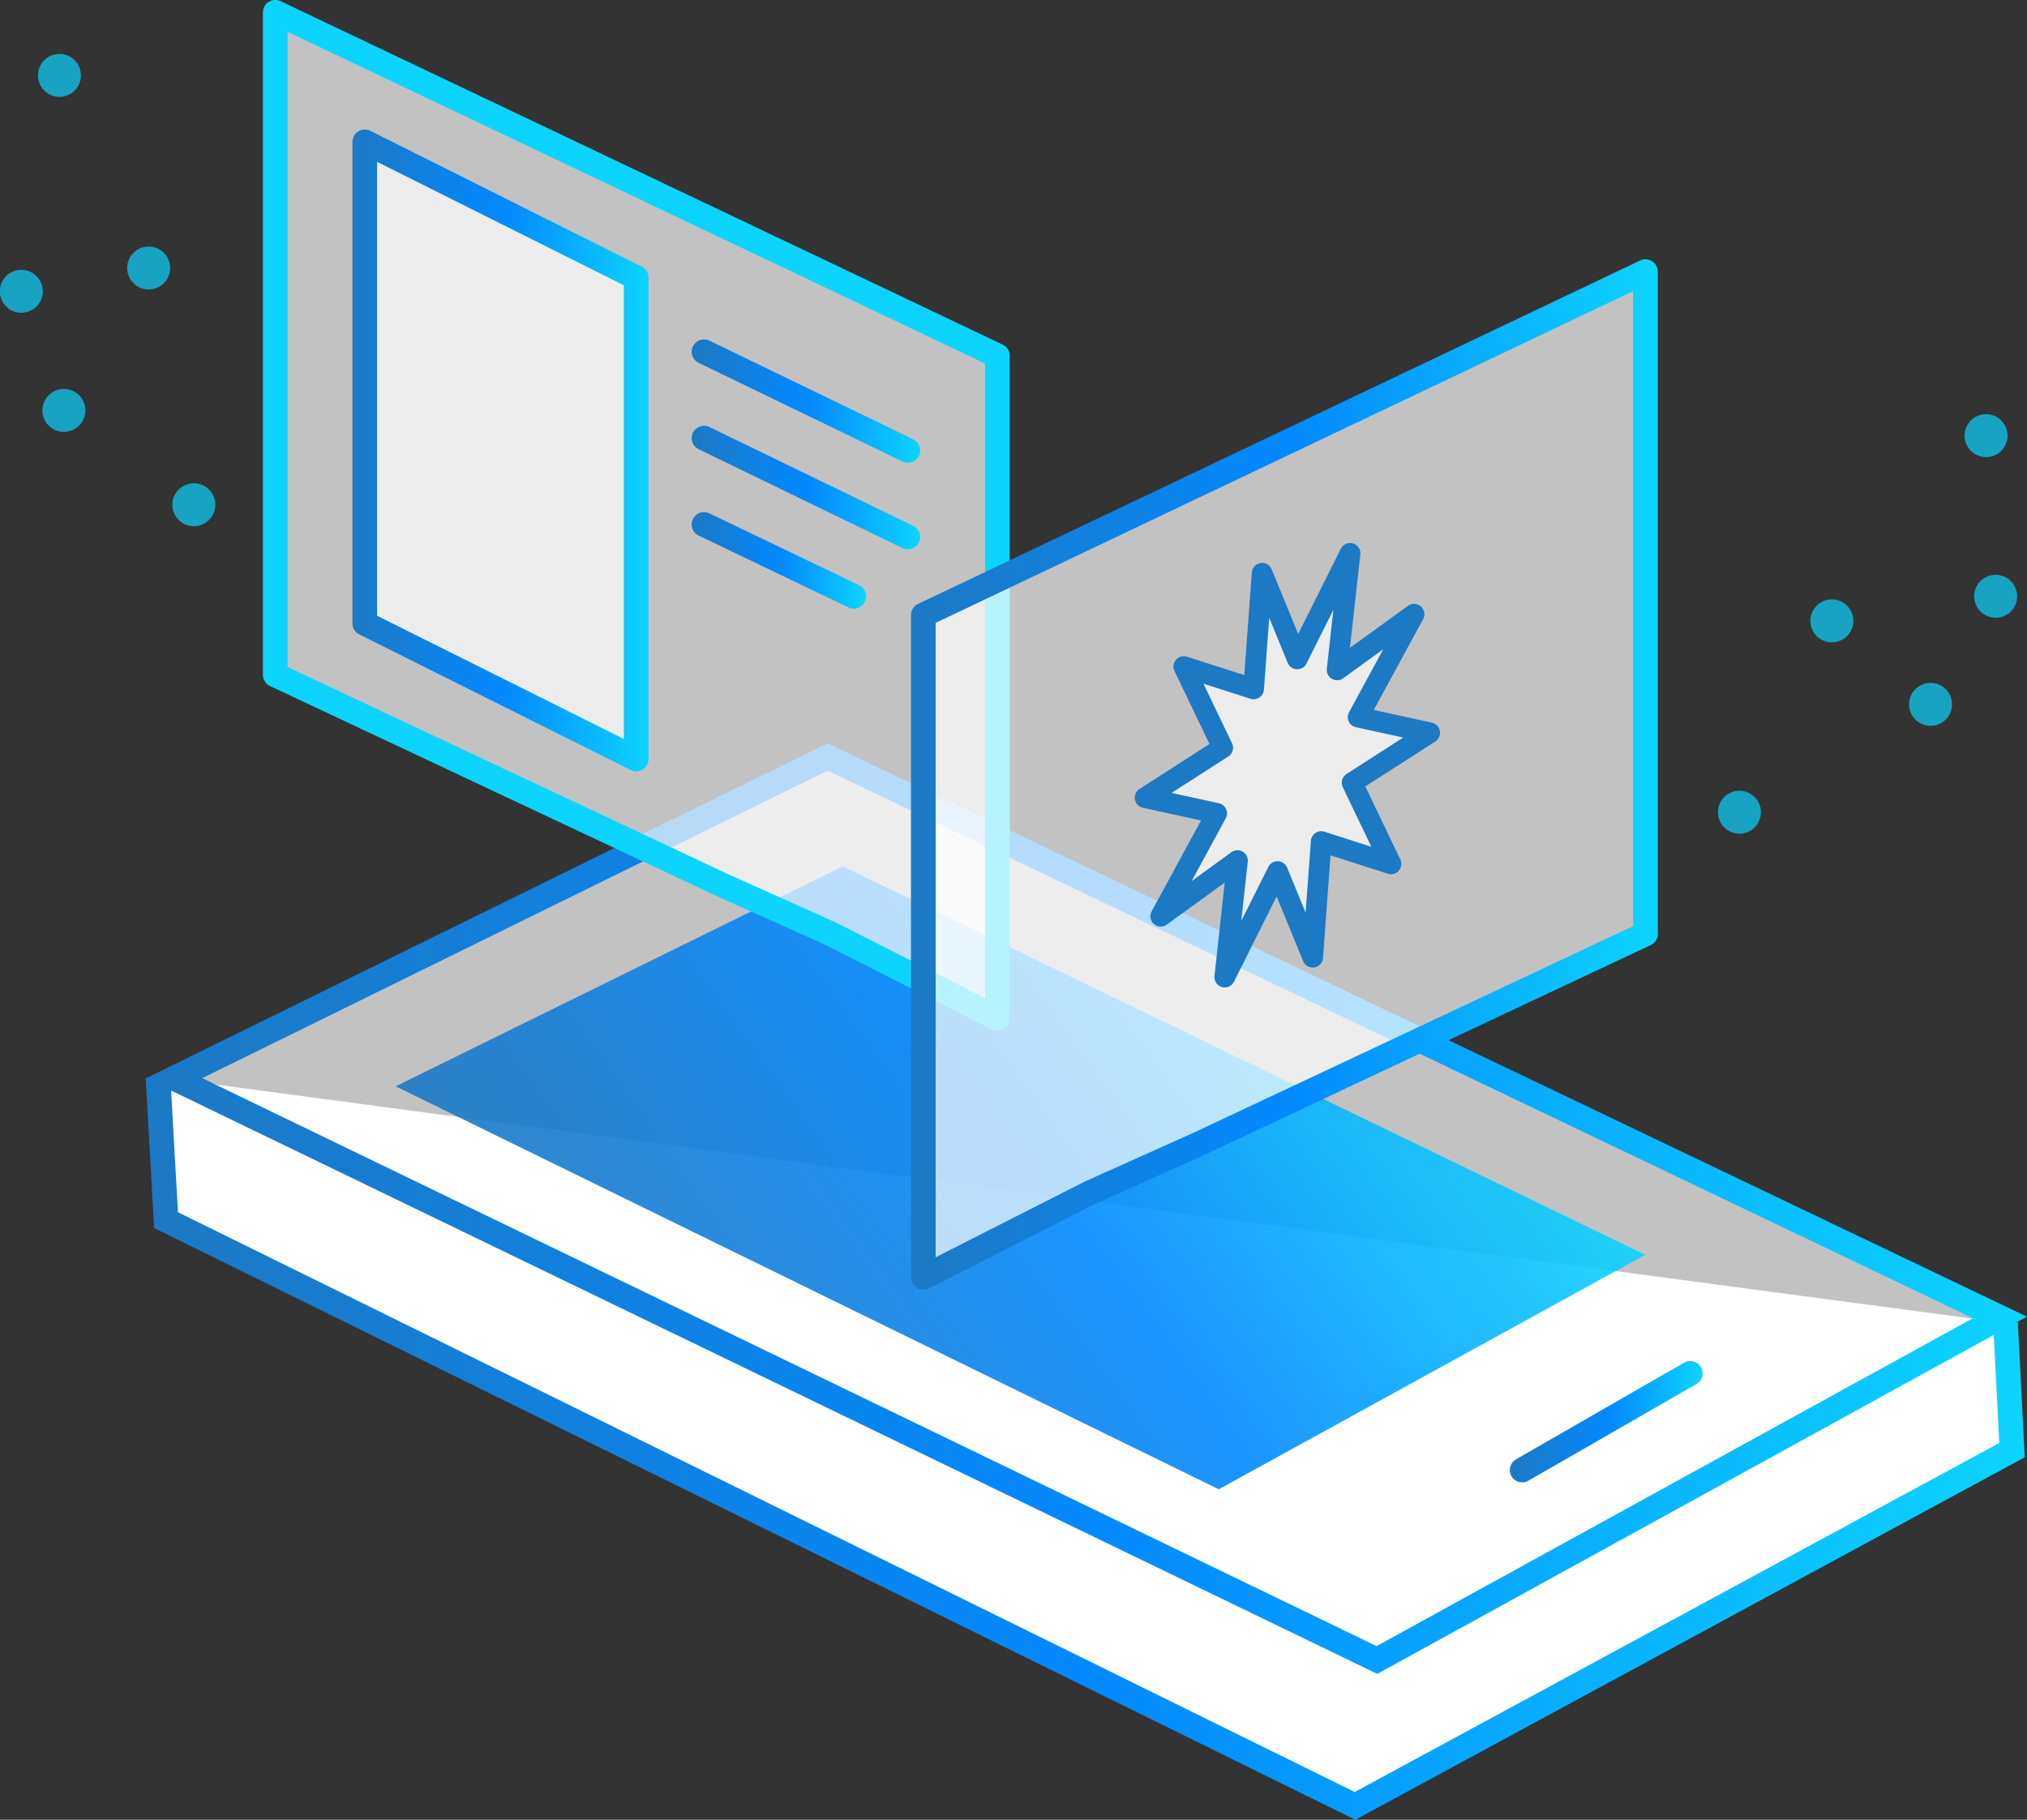<svg xmlns="http://www.w3.org/2000/svg" xmlns:xlink="http://www.w3.org/1999/xlink" width="90.58" height="81.33" viewBox="0 0 90.58 81.33">
  <rect x="0" y="0" width="90.58" height="81.33" fill="#333333" stroke="none"/>
  <defs>
    <linearGradient id="linear-gradient" x1="6.51" y1="64.71" x2="90.48" y2="64.71" gradientUnits="userSpaceOnUse">
      <stop offset="0" stop-color="#1c79c4"/>
      <stop offset="0.51" stop-color="#0389ff"/>
      <stop offset="1" stop-color="#0dd4ff"/>
    </linearGradient>
    <linearGradient id="linear-gradient-2" x1="6.52" y1="54.02" x2="90.58" y2="54.02" xlink:href="#linear-gradient"/>
    <linearGradient id="linear-gradient-3" x1="29.11" y1="64.29" x2="62.08" y2="40.34" gradientUnits="userSpaceOnUse">
      <stop offset="0" stop-color="#1c79c4"/>
      <stop offset="0.51" stop-color="#0389ff"/>
      <stop offset="1" stop-color="#0dd4ff"/>
    </linearGradient>
    <linearGradient id="linear-gradient-4" x1="67.47" y1="63.54" x2="76.08" y2="63.54" xlink:href="#linear-gradient"/>
    <linearGradient id="linear-gradient-5" x1="15137.99" y1="23.03" x2="24570.23" y2="23.03" gradientTransform="matrix(-1, 0, 0, 1, 24581.98, 0)" xlink:href="#linear-gradient"/>
    <linearGradient id="linear-gradient-6" x1="40.7" y1="34.61" x2="74.08" y2="34.61" xlink:href="#linear-gradient"/>
    <linearGradient id="linear-gradient-7" x1="15.74" y1="20.13" x2="28.98" y2="20.13" xlink:href="#linear-gradient"/>
    <linearGradient id="linear-gradient-8" x1="30.91" y1="17.93" x2="41.12" y2="17.93" xlink:href="#linear-gradient"/>
    <linearGradient id="linear-gradient-9" x1="30.91" y1="21.79" x2="41.12" y2="21.79" xlink:href="#linear-gradient"/>
    <linearGradient id="linear-gradient-10" x1="30.91" y1="25.05" x2="38.7" y2="25.05" xlink:href="#linear-gradient"/>
    <linearGradient id="linear-gradient-11" x1="1288.15" y1="2416.32" x2="1301.3" y2="2416.32" gradientTransform="matrix(0.9, 0.24, -0.3, 1.03, -369.05, -2770.88)" xlink:href="#linear-gradient"/>
  </defs>
  <title>Asset 16</title>
  <g id="Layer_2" data-name="Layer 2">
    <g id="Art">
      <g>
        <g>
          <polyline points="7.06 48.13 7.42 54.53 60.55 80.71 89.91 64.81 89.62 59.13" style="fill: #fff;stroke-miterlimit: 10;stroke-width: 1.103px;stroke: url(#linear-gradient)"/>
          <polygon points="7.78 48.19 61.53 74.19 89.37 58.88 36.98 33.83 7.78 48.19" style="fill: #fff;fill-opacity: 0.7;stroke-miterlimit: 10;stroke-width: 1.103px;stroke: url(#linear-gradient-2)"/>
          <polygon points="17.68 48.55 54.46 66.56 73.52 56.08 37.66 38.72 17.68 48.55" style="opacity: 0.9;fill: url(#linear-gradient-3)"/>
          <line x1="68.02" y1="65.7" x2="75.53" y2="61.38" style="fill: none;stroke-linecap: round;stroke-miterlimit: 10;stroke-width: 1.103px;stroke: url(#linear-gradient-4)"/>
        </g>
        <polygon points="32.24 39.54 12.3 30.16 12.3 0.55 44.57 15.9 44.57 45.51 37.12 41.73 32.24 39.54" style="fill: #fff;fill-opacity: 0.7;stroke-linecap: round;stroke-linejoin: round;stroke-width: 1.103px;stroke: url(#linear-gradient-5)"/>
        <polygon points="53.58 51.12 73.53 41.74 73.53 12.14 41.26 27.49 41.26 57.09 48.7 53.31 53.58 51.12" style="fill: #fff;fill-opacity: 0.7;stroke-linecap: round;stroke-linejoin: round;stroke-width: 1.103px;stroke: url(#linear-gradient-6)"/>
        <g>
          <circle cx="77.73" cy="36.3" r="0.96" style="fill: #0dd4ff;fill-opacity: 0.7"/>
          <circle cx="81.86" cy="27.75" r="0.96" style="fill: #0dd4ff;fill-opacity: 0.7"/>
          <circle cx="86.27" cy="31.48" r="0.96" style="fill: #0dd4ff;fill-opacity: 0.7"/>
          <circle cx="89.18" cy="26.65" r="0.96" style="fill: #0dd4ff;fill-opacity: 0.7"/>
          <circle cx="88.75" cy="19.47" r="0.96" style="fill: #0dd4ff;fill-opacity: 0.7"/>
        </g>
        <g>
          <circle cx="2.65" cy="3.37" r="0.96" transform="translate(-1.63 3.28) rotate(-50.62)" style="fill: #0dd4ff;fill-opacity: 0.7"/>
          <circle cx="6.64" cy="11.98" r="0.96" transform="translate(-6.83 9.51) rotate(-50.62)" style="fill: #0dd4ff;fill-opacity: 0.7"/>
          <circle cx="0.96" cy="13.02" r="0.96" transform="translate(-9.72 5.5) rotate(-50.62)" style="fill: #0dd4ff;fill-opacity: 0.7"/>
          <circle cx="2.85" cy="18.34" r="0.96" transform="translate(-13.13 8.91) rotate(-50.62)" style="fill: #0dd4ff;fill-opacity: 0.7"/>
          <circle cx="8.66" cy="22.56" r="0.96" transform="translate(-14.27 14.94) rotate(-50.62)" style="fill: #0dd4ff;fill-opacity: 0.7"/>
        </g>
        <polygon points="28.43 33.92 16.3 27.86 16.3 6.34 28.43 12.41 28.43 33.92" style="fill: #fff;fill-opacity: 0.7;stroke-linecap: round;stroke-linejoin: round;stroke-width: 1.103px;stroke: url(#linear-gradient-7)"/>
        <line x1="31.46" y1="15.72" x2="40.57" y2="20.13" style="fill: none;stroke-linecap: round;stroke-linejoin: round;stroke-width: 1.103px;stroke: url(#linear-gradient-8)"/>
        <line x1="31.46" y1="19.58" x2="40.57" y2="24" style="fill: none;stroke-linecap: round;stroke-linejoin: round;stroke-width: 1.103px;stroke: url(#linear-gradient-9)"/>
        <line x1="31.46" y1="23.44" x2="38.15" y2="26.65" style="fill: none;stroke-linecap: round;stroke-linejoin: round;stroke-width: 1.103px;stroke: url(#linear-gradient-10)"/>
        <polygon points="60.33 24.73 59.75 29.94 63.19 27.45 60.69 32.05 63.89 32.75 60.42 34.98 62.16 38.61 59.04 37.61 58.66 42.78 57.09 38.95 54.73 43.67 55.3 38.46 51.87 40.95 54.37 36.35 51.17 35.65 54.64 33.42 52.9 29.79 56.02 30.79 56.4 25.62 57.97 29.45 60.33 24.73" style="fill: #fff;fill-opacity: 0.7;stroke-linecap: round;stroke-linejoin: round;stroke-width: 0.923px;stroke: url(#linear-gradient-11)"/>
      </g>
    </g>
  </g>
</svg>
